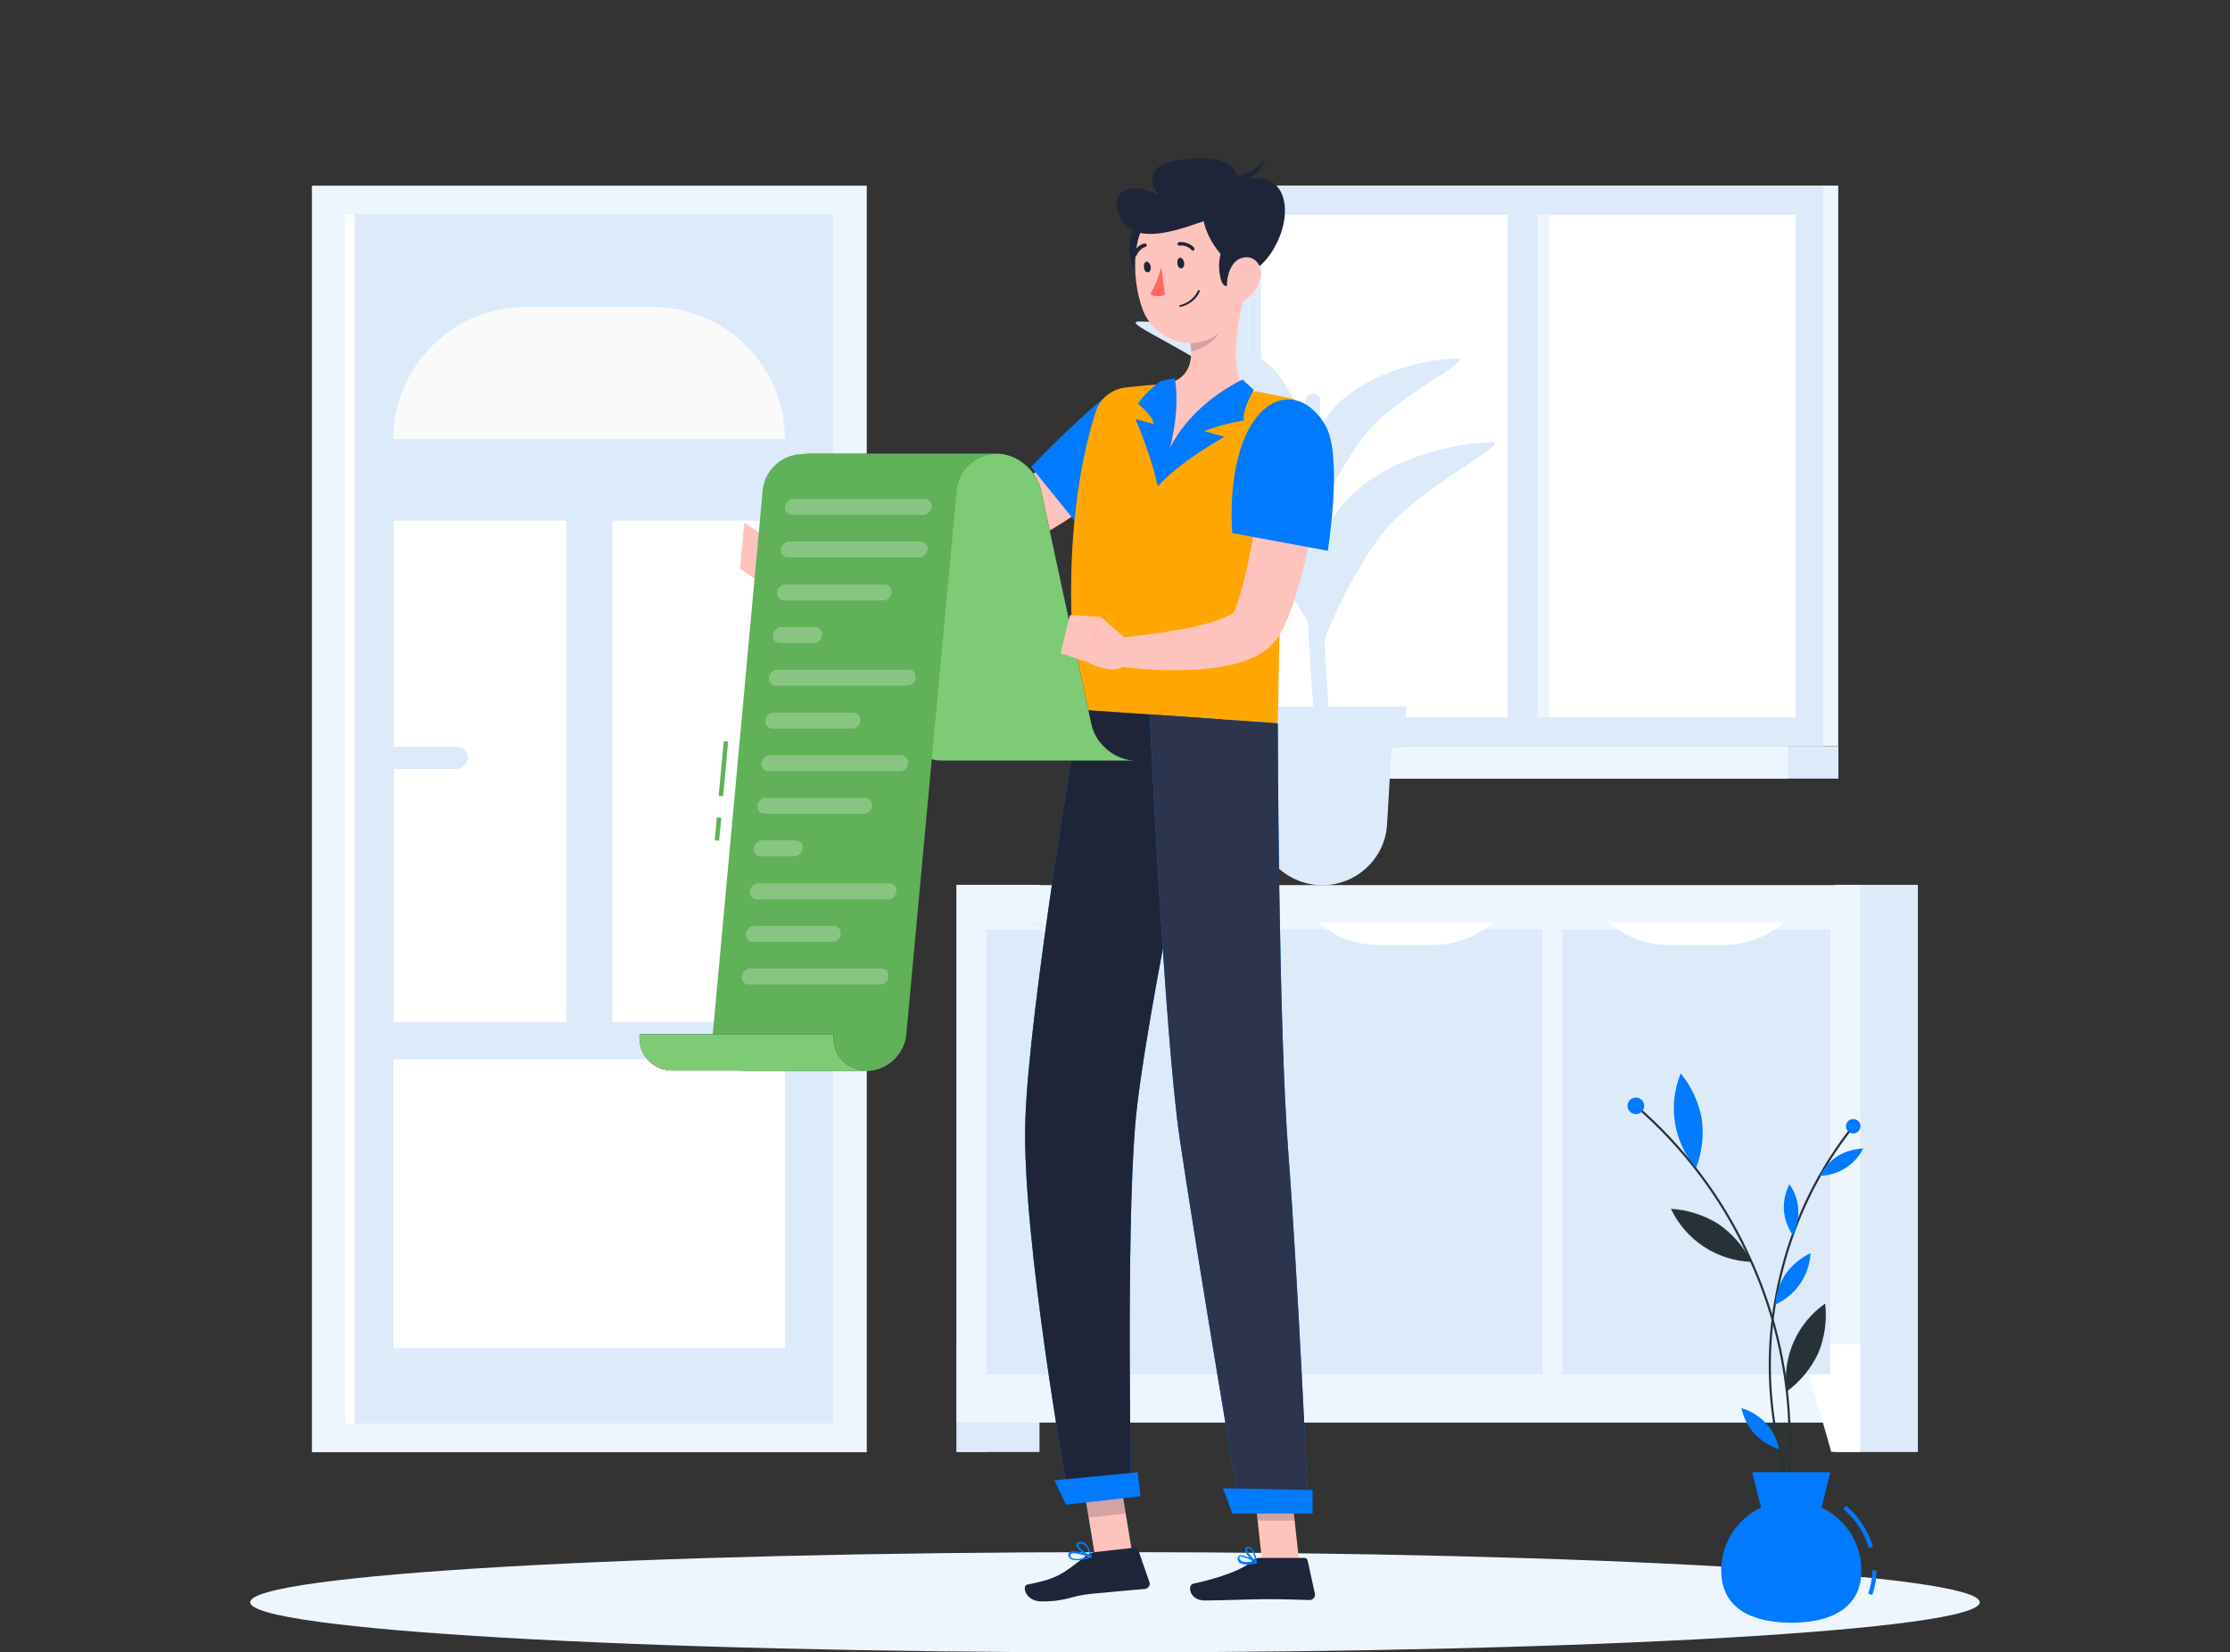 <svg width="166" height="123" viewBox="0 0 166 123" fill="none" xmlns="http://www.w3.org/2000/svg">
<rect x="0" y="0" width="166" height="123" fill="#333333" stroke="none"/>
<path d="M71.205 108.086H77.38V65.864H71.205V108.086Z" fill="#DCEAF9"/>
<path d="M73.372 108.079H71.214V100.057H75.663L73.372 108.079Z" fill="#DCEAF9"/>
<path d="M136.59 108.086H142.766V65.864H136.59V108.086Z" fill="#DCEAF9"/>
<path d="M71.211 105.896L138.475 105.896V65.886H71.211V105.896Z" fill="#EDF6FF"/>
<path d="M136.319 108.079H138.477V100.057H134.028L136.319 108.079Z" fill="white"/>
<path d="M116.295 69.193V102.303H136.248V69.193H116.295Z" fill="#DCEAF9"/>
<path d="M124.301 70.347H128.252C129.978 70.347 131.605 69.72 132.767 68.663H119.752C120.948 69.753 122.574 70.347 124.301 70.347Z" fill="white"/>
<path d="M94.865 69.177V102.287H114.818V69.177H94.865Z" fill="#DCEAF9"/>
<path d="M102.654 70.347H106.605C108.332 70.347 109.958 69.72 111.12 68.663H98.106C99.334 69.753 100.961 70.347 102.654 70.347Z" fill="white"/>
<path d="M73.435 69.194V102.304H93.388V69.194H73.435Z" fill="#DCEAF9"/>
<path d="M81.24 70.347H85.191C86.918 70.347 88.544 69.72 89.706 68.663H76.692C77.887 69.753 79.514 70.347 81.24 70.347Z" fill="#F0F0F0"/>
<path d="M23.22 108.102H64.52L64.52 13.822H23.22L23.22 108.102Z" fill="#EDF6FF"/>
<path d="M62.019 105.955L62.019 15.933L25.765 15.933L25.765 105.955H62.019Z" fill="#DCEAF9"/>
<path d="M58.432 32.681C58.432 27.267 54.016 22.844 48.538 22.844H39.176C33.731 22.844 29.282 27.234 29.282 32.681H58.432Z" fill="#FAFAFA"/>
<path d="M58.438 100.347L58.438 78.856H29.288L29.288 100.347H58.438Z" fill="white"/>
<path d="M58.432 38.755H45.584V76.091H58.432V38.755Z" fill="white"/>
<path d="M42.164 38.755H29.315V76.091H42.164V38.755Z" fill="white"/>
<path d="M33.963 57.242H28.718C28.253 57.242 27.888 56.878 27.888 56.416C27.888 55.954 28.253 55.591 28.718 55.591H33.996C34.461 55.591 34.827 55.954 34.827 56.416C34.793 56.878 34.428 57.242 33.963 57.242Z" fill="#DCEAF9"/>
<path d="M26.387 105.964L26.387 15.942H25.723L25.723 105.964H26.387Z" fill="white"/>
<path d="M92.117 55.542L136.837 55.542V13.816L92.117 13.816V55.542Z" fill="#EDF6FF"/>
<path d="M90.99 55.542L135.711 55.542V13.816L90.99 13.816V55.542Z" fill="#DCEAF9"/>
<path d="M88.378 57.958L136.85 57.958V55.548L88.378 55.548V57.958Z" fill="#DCEAF9"/>
<path d="M87.094 57.958L133.076 57.958V55.548L87.094 55.548V57.958Z" fill="#EDF6FF"/>
<path d="M133.667 53.393V15.991L92.963 15.991V53.393L133.667 53.393Z" fill="white"/>
<path d="M114.477 53.393V15.991H112.219V53.393H114.477Z" fill="#DCEAF9"/>
<path d="M93.862 53.39V15.989H92.999V53.39H93.862Z" fill="#DCEAF9"/>
<path d="M115.333 53.367V15.965H114.47V53.367H115.333Z" fill="#EDF6FF"/>
<path d="M98.106 56.647C97.276 48.163 96.712 34.431 97.143 29.809C97.143 29.644 97.243 29.512 97.376 29.413C97.774 29.149 98.305 29.413 98.272 29.875C98.206 32.153 98.106 37.864 98.604 47.668C98.837 52.554 99.202 55.921 98.969 56.614H98.106V56.647Z" fill="#DCEAF9"/>
<path d="M95.052 37.105C92.694 34.53 87.914 32.681 83.033 32.681C81.108 32.681 88.843 35.685 92.064 39.019C94.554 41.594 97.376 45.919 98.338 48.328C97.741 43.278 97.376 39.679 95.052 37.105Z" fill="#DCEAF9"/>
<path d="M99.7 37.897C101.659 35.19 106.141 33.143 110.988 32.912C112.88 32.813 105.643 36.213 102.92 39.679C100.829 42.386 98.671 46.843 98.073 49.286C97.94 44.169 97.741 40.571 99.7 37.897Z" fill="#DCEAF9"/>
<path d="M94.952 27.663C92.96 25.485 88.91 23.9 84.793 23.933C83.166 23.933 89.74 26.475 92.462 29.281C94.587 31.46 96.977 35.124 97.774 37.171C97.21 32.879 96.911 29.842 94.952 27.663Z" fill="#DCEAF9"/>
<path d="M98.87 30.898C100.53 28.621 104.315 26.871 108.431 26.673C110.058 26.607 103.916 29.446 101.592 32.384C99.799 34.662 97.973 38.425 97.475 40.505C97.376 36.213 97.243 33.176 98.87 30.898Z" fill="#DCEAF9"/>
<path d="M98.438 65.891C95.882 65.891 93.757 63.91 93.591 61.368L93.159 54.006H103.684L103.252 61.368C103.119 63.877 100.994 65.891 98.438 65.891Z" fill="#DCEAF9"/>
<path d="M104.381 55.657H92.495L92.163 52.587H104.713L104.381 55.657Z" fill="#DCEAF9"/>
<path d="M83 123C118.553 123 147.375 121.33 147.375 119.27C147.375 117.21 118.553 115.539 83 115.539C47.447 115.539 18.625 117.21 18.625 119.27C18.625 121.33 47.447 123 83 123Z" fill="#EDF6FF"/>
<path d="M84.295 115.704L81.54 116.002L80.51 109.762L83.266 109.432L84.295 115.704Z" fill="#FFC3BD"/>
<path d="M96.712 116.299H93.957L93.259 109.927H96.015L96.712 116.299Z" fill="#FFC3BD"/>
<path d="M93.724 115.969H97.11C97.21 115.969 97.309 116.035 97.343 116.167L97.874 118.609C97.94 118.874 97.741 119.105 97.475 119.105C96.38 119.072 95.583 119.039 94.222 119.039C93.392 119.039 90.835 119.138 89.674 119.138C88.545 119.138 88.346 117.982 88.844 117.883C90.968 117.421 92.595 116.794 93.259 116.167C93.392 116.035 93.558 115.969 93.724 115.969Z" fill="#1E2538"/>
<path d="M81.473 115.539L84.461 115.209C84.561 115.209 84.694 115.275 84.727 115.374L85.557 117.751C85.656 117.982 85.49 118.246 85.225 118.279C84.129 118.378 82.569 118.51 81.207 118.643C79.614 118.808 79.348 119.237 77.456 119.204C76.327 119.171 76.028 118.015 76.493 117.949C78.684 117.52 79.083 117.19 80.809 115.837C81.041 115.672 81.241 115.572 81.473 115.539Z" fill="#1E2538"/>
<path d="M83.93 35.421C83 36.18 82.07 36.84 81.141 37.534C80.211 38.194 79.215 38.854 78.219 39.448C77.223 40.043 76.194 40.637 75.132 41.165C74.069 41.693 72.94 42.188 71.712 42.584C71.413 42.684 71.115 42.75 70.749 42.849C70.351 42.948 70.052 42.981 69.72 43.014C69.089 43.08 68.525 43.113 67.927 43.146C66.765 43.212 65.603 43.212 64.474 43.179C62.184 43.146 59.926 43.047 57.635 42.849L57.602 40.769C59.827 40.472 62.084 40.241 64.308 39.977C65.404 39.845 66.533 39.712 67.595 39.581C68.126 39.514 68.658 39.415 69.156 39.316C69.388 39.283 69.654 39.217 69.786 39.184C69.986 39.118 70.218 39.052 70.45 38.953C71.347 38.59 72.276 38.128 73.206 37.6C74.136 37.072 75.032 36.51 75.962 35.916C76.858 35.322 77.754 34.695 78.651 34.068C79.547 33.44 80.444 32.78 81.274 32.12L83.93 35.421Z" fill="#FFC3BD"/>
<path d="M86.619 33.077C86.221 35.685 80.71 39.647 80.71 39.647L76.759 34.761C76.759 34.761 79.614 31.724 82.27 29.545C84.063 28.126 87.051 30.238 86.619 33.077Z" fill="#007AFF"/>
<path d="M58.399 41L56.839 39.878L56.673 43.377C56.673 43.377 57.536 43.377 57.868 42.75L58.399 41Z" fill="#FFC3BD"/>
<path d="M55.411 38.887L55.079 42.32L56.639 43.41L56.839 39.911L55.411 38.887Z" fill="#FFC3BD"/>
<path opacity="0.2" d="M80.51 109.762L81.041 112.965L83.797 112.667L83.266 109.432L80.51 109.762Z" fill="#1E2538"/>
<path opacity="0.2" d="M96.015 109.927H93.259L93.624 113.196H96.38L96.015 109.927Z" fill="#1E2538"/>
<path d="M96.048 29.644C96.911 29.842 97.442 30.7 97.243 31.559C96.612 34.101 96.18 36.642 95.882 39.085C95.616 41.231 95.45 43.245 95.35 45.093C95.118 49.418 95.218 52.719 95.085 53.841C92.927 53.676 84.76 53.115 80.311 52.818C78.817 41.132 80.576 33.671 81.573 30.634C81.871 29.677 82.734 28.984 83.731 28.852C84.295 28.786 84.992 28.72 85.689 28.654C85.955 28.654 86.187 28.621 86.453 28.621C88.113 28.588 90.868 28.819 92.728 29.05C93.126 29.083 93.525 29.149 93.923 29.215C94.72 29.38 95.45 29.512 96.048 29.644Z" fill="#FFA700"/>
<path d="M92.629 22.018C92.097 23.999 91.433 27.663 92.761 29.083C89.342 31.361 87.15 34.596 86.52 33.903C86.188 33.539 86.055 29.281 86.487 28.654C88.777 28.291 88.844 26.607 88.545 25.023L92.629 22.018Z" fill="#FFC3BD"/>
<path d="M92.496 28.258C92.496 28.258 86.918 30.701 86.188 36.213C87.715 34.431 91.134 32.516 91.134 32.516L89.64 32.087C89.64 32.087 90.968 31.559 92.595 31.295C92.429 30.535 93.326 29.017 93.326 29.017L92.496 28.258Z" fill="#007AFF"/>
<path d="M87.449 28.159C87.449 28.159 88.179 31.295 86.154 36.18C85.855 34.299 84.527 31.196 84.527 31.196L85.888 31.559C85.888 31.559 85.822 30.932 84.727 30.073C85.125 29.281 86.42 28.357 86.42 28.357L87.449 28.159Z" fill="#007AFF"/>
<path opacity="0.2" d="M90.969 23.24L88.545 25.023C88.611 25.386 88.644 25.782 88.644 26.145C89.508 26.079 90.769 25.221 90.902 24.329C91.002 23.867 91.002 23.438 90.969 23.24Z" fill="#1E2538"/>
<path d="M85.523 16.274C84.162 16.341 83.432 18.651 84.793 20.566C86.187 22.448 87.349 16.175 85.523 16.274Z" fill="#1E2538"/>
<path d="M92.197 18.288C92.362 21.028 92.595 22.613 91.367 24.164C89.54 26.508 86.055 25.65 85.058 23.042C84.195 20.665 84.062 16.605 86.586 15.218C89.109 13.865 92.031 15.581 92.197 18.288Z" fill="#FFC3BD"/>
<path d="M92.595 20.401C90.504 19.081 89.773 17.331 89.607 16.473C88.81 16.671 84.793 18.486 83.565 16.473C82.336 14.459 83.897 13.271 86.188 14.525C85.158 12.742 86.088 11.851 89.308 11.785C92.496 11.719 92.097 13.568 92.097 13.568C92.097 13.568 94.521 12.511 95.384 14.36C96.347 16.44 94.521 20.071 92.595 20.401Z" fill="#1E2538"/>
<path d="M91.533 13.039C91.566 13.039 92.761 13.336 94.122 11.95C93.89 13.105 91.765 13.898 91.765 13.898L91.533 13.039Z" fill="#1E2538"/>
<path d="M93.126 17.034C91.865 16.605 90.305 18.486 90.869 20.764C91.433 23.009 94.853 17.628 93.126 17.034Z" fill="#1E2538"/>
<path d="M93.856 20.566C93.724 21.292 93.292 21.886 92.794 22.25C92.031 22.778 91.367 22.183 91.333 21.325C91.3 20.566 91.632 19.345 92.528 19.18C93.359 18.981 93.989 19.741 93.856 20.566Z" fill="#FFC3BD"/>
<path d="M84.494 83.849C85.158 75.794 90.039 53.511 90.039 53.511L80.344 52.851C80.344 52.851 76.593 74.969 76.327 83.353C76.028 92.068 79.547 111.479 79.547 111.479L84.195 110.951C84.195 110.951 83.83 91.936 84.494 83.849Z" fill="#007AFF"/>
<path d="M84.494 83.849C85.158 75.794 90.039 53.511 90.039 53.511L80.344 52.851C80.344 52.851 76.593 74.969 76.327 83.353C76.028 92.068 79.547 111.479 79.547 111.479L84.195 110.951C84.195 110.951 83.83 91.936 84.494 83.849Z" fill="#1E2538"/>
<path opacity="0.2" d="M86.387 61.038C84.428 63.514 84.395 72.262 85.158 78.732C85.889 74.077 87.017 68.168 88.013 63.217L86.387 61.038Z" fill="#1E2538"/>
<path d="M85.59 53.181C85.59 53.181 86.652 76.751 87.814 84.74C89.109 93.488 92.329 112.568 92.329 112.568H97.409C97.409 112.568 96.579 94.577 95.915 85.994C95.151 76.223 95.118 53.841 95.118 53.841L85.59 53.181Z" fill="#007AFF"/>
<path d="M85.59 53.181C85.59 53.181 86.652 76.751 87.814 84.74C89.109 93.488 92.329 112.568 92.329 112.568H97.409C97.409 112.568 96.579 94.577 95.915 85.994C95.151 76.223 95.118 53.841 95.118 53.841L85.59 53.181Z" fill="#2C354D"/>
<path d="M91.732 112.667H97.708V110.918L91.035 110.786L91.732 112.667Z" fill="#007AFF"/>
<path d="M79.348 112.007L84.892 111.38L84.693 109.597L78.485 110.192L79.348 112.007Z" fill="#007AFF"/>
<path d="M88.147 19.543C88.18 19.774 88.08 19.972 87.947 19.972C87.814 20.005 87.648 19.84 87.648 19.609C87.615 19.378 87.715 19.18 87.848 19.18C87.981 19.18 88.113 19.345 88.147 19.543Z" fill="#1E2538"/>
<path d="M85.656 19.84C85.689 20.071 85.59 20.269 85.457 20.269C85.324 20.302 85.158 20.137 85.158 19.906C85.125 19.675 85.225 19.477 85.358 19.477C85.49 19.477 85.623 19.642 85.656 19.84Z" fill="#1E2538"/>
<path d="M86.453 19.873C86.453 19.873 86.088 21.193 85.623 21.886C86.055 22.216 86.719 21.952 86.719 21.952L86.453 19.873Z" fill="#FF6961"/>
<path d="M88.843 18.651C88.81 18.651 88.744 18.651 88.71 18.618C88.312 18.189 87.814 18.288 87.814 18.288C87.748 18.288 87.681 18.255 87.648 18.189C87.648 18.123 87.681 18.057 87.748 18.024C87.781 18.024 88.378 17.925 88.876 18.42C88.943 18.486 88.91 18.552 88.876 18.618C88.876 18.651 88.843 18.651 88.843 18.651Z" fill="#1E2538"/>
<path d="M87.881 22.844C88.976 22.58 89.308 21.721 89.308 21.688C89.308 21.655 89.308 21.622 89.275 21.589C89.242 21.589 89.209 21.589 89.176 21.622C89.176 21.622 88.877 22.448 87.848 22.712C87.814 22.712 87.781 22.745 87.781 22.811C87.814 22.811 87.848 22.844 87.881 22.844Z" fill="#1E2538"/>
<path d="M84.461 19.113C84.428 19.113 84.395 19.113 84.395 19.113C84.329 19.081 84.295 19.015 84.329 18.948C84.561 18.255 85.159 18.123 85.192 18.123C85.258 18.09 85.325 18.156 85.358 18.222C85.391 18.288 85.324 18.354 85.258 18.387C85.225 18.387 84.793 18.519 84.594 19.047C84.528 19.081 84.495 19.113 84.461 19.113Z" fill="#1E2538"/>
<path d="M92.794 116.464C92.595 116.464 92.396 116.431 92.263 116.332C92.164 116.233 92.13 116.134 92.13 116.002C92.13 115.903 92.197 115.837 92.23 115.804C92.529 115.638 93.425 116.2 93.525 116.266C93.558 116.266 93.558 116.299 93.558 116.332C93.558 116.365 93.525 116.365 93.525 116.398C93.326 116.398 93.06 116.464 92.794 116.464ZM92.396 115.87C92.363 115.87 92.33 115.87 92.296 115.87C92.263 115.87 92.263 115.903 92.263 115.936C92.263 116.035 92.296 116.101 92.363 116.167C92.529 116.299 92.861 116.299 93.359 116.233C93.027 116.101 92.595 115.87 92.396 115.87Z" fill="#007AFF"/>
<path d="M93.491 116.365C93.159 116.2 92.628 115.605 92.695 115.308C92.695 115.242 92.761 115.143 92.894 115.143C92.993 115.143 93.093 115.143 93.159 115.242C93.491 115.506 93.558 116.299 93.558 116.332C93.558 116.365 93.558 116.365 93.525 116.398C93.525 116.365 93.525 116.365 93.491 116.365ZM92.96 115.242C92.927 115.242 92.927 115.242 92.96 115.242C92.861 115.242 92.827 115.308 92.827 115.308C92.794 115.473 93.159 115.936 93.425 116.167C93.392 115.936 93.292 115.473 93.093 115.308C93.06 115.275 92.993 115.242 92.96 115.242Z" fill="#007AFF"/>
<path d="M81.241 115.936C80.809 116.068 80.012 116.266 79.68 116.035C79.581 115.969 79.514 115.87 79.514 115.737C79.514 115.671 79.547 115.605 79.614 115.539C79.913 115.308 81.108 115.737 81.241 115.803C81.274 115.803 81.274 115.837 81.274 115.87C81.307 115.903 81.274 115.936 81.241 115.936ZM79.713 115.671C79.68 115.704 79.647 115.704 79.68 115.77C79.68 115.87 79.713 115.936 79.78 115.969C79.979 116.101 80.411 116.068 81.008 115.903C80.543 115.704 79.913 115.539 79.713 115.671Z" fill="#007AFF"/>
<path d="M81.241 115.936C81.241 115.936 81.207 115.936 81.174 115.936C80.809 115.837 80.112 115.308 80.112 114.978C80.112 114.912 80.145 114.813 80.344 114.78C80.477 114.747 80.61 114.78 80.709 114.846C81.108 115.077 81.241 115.837 81.241 115.837C81.307 115.903 81.274 115.903 81.241 115.936C81.274 115.936 81.274 115.936 81.241 115.936ZM80.311 114.945C80.278 114.978 80.278 115.011 80.278 115.011C80.278 115.209 80.776 115.605 81.141 115.771C81.075 115.572 80.942 115.143 80.676 114.978C80.577 114.912 80.51 114.912 80.411 114.912C80.377 114.912 80.344 114.945 80.311 114.945Z" fill="#007AFF"/>
<path d="M98.405 33.639C98.338 34.728 98.206 35.718 98.073 36.742C97.94 37.765 97.774 38.788 97.575 39.812C97.176 41.858 96.678 43.905 95.882 45.952L95.55 46.711L95.45 46.909L95.417 46.942L95.384 47.008L95.284 47.206C95.151 47.437 94.985 47.668 94.819 47.833C94.487 48.196 94.155 48.461 93.823 48.659C93.491 48.857 93.192 48.989 92.86 49.121C91.632 49.583 90.536 49.715 89.441 49.814C87.283 49.979 85.191 49.88 83.1 49.583L83.166 47.503L84.627 47.338C85.125 47.272 85.59 47.206 86.088 47.14C87.05 47.008 88.013 46.843 88.943 46.645C89.839 46.447 90.736 46.183 91.4 45.853C91.698 45.688 91.931 45.489 91.931 45.456C91.931 45.423 91.831 45.622 91.964 45.291L92.196 44.664C92.728 42.915 93.126 41 93.425 39.085C93.591 38.128 93.724 37.171 93.856 36.18C93.989 35.223 94.089 34.233 94.188 33.308L98.405 33.639Z" fill="#FFC3BD"/>
<path d="M98.638 31.625C99.999 33.87 98.837 41 98.837 41L91.732 39.679C91.732 39.679 91.334 35.619 92.695 32.483C94.189 29.083 97.011 28.885 98.638 31.625Z" fill="#007AFF"/>
<path d="M81.241 53.907L77.489 36.477C77.157 34.992 75.696 33.77 74.202 33.77H62.483H59.76C61.254 33.77 62.748 34.992 63.047 36.477L66.799 53.907C67.131 55.393 68.591 56.614 70.085 56.614H81.805H84.527C83.033 56.614 81.573 55.426 81.241 53.907Z" fill="#1E2538"/>
<path d="M81.241 53.907L77.489 36.477C77.157 34.992 75.696 33.77 74.202 33.77H62.483H59.76C61.254 33.77 62.748 34.992 63.047 36.477L66.799 53.907C67.131 55.393 68.591 56.614 70.085 56.614H81.805H84.527C83.033 56.614 81.573 55.426 81.241 53.907Z" fill="#7ECB76"/>
<path d="M53.876 55.164L53.498 59.24L53.829 59.27L54.207 55.194L53.876 55.164Z" fill="#60B158"/>
<path d="M53.362 60.841L53.204 62.55L53.535 62.58L53.693 60.871L53.362 60.841Z" fill="#60B158"/>
<path d="M59.727 33.803H71.447H74.169C72.675 33.803 71.347 35.025 71.214 36.51L67.463 77.015C67.33 78.501 66.002 79.722 64.508 79.722H55.511C54.017 79.722 52.921 78.501 53.054 77.015L56.772 36.51C56.905 34.992 58.233 33.803 59.727 33.803Z" fill="#60B158"/>
<path d="M62.051 76.982C61.918 78.468 63.014 79.689 64.508 79.689H61.785H50.066C48.572 79.689 47.476 78.468 47.609 76.982H62.051Z" fill="#1E2538"/>
<path d="M62.051 76.982C61.918 78.468 63.014 79.689 64.508 79.689H61.785H50.066C48.572 79.689 47.476 78.468 47.609 76.982H62.051Z" fill="#7ECB76"/>
<g opacity="0.5">
<path opacity="0.5" d="M68.724 38.326H58.964C58.632 38.326 58.399 38.062 58.432 37.732C58.466 37.402 58.764 37.138 59.063 37.138H68.824C69.156 37.138 69.388 37.402 69.355 37.732C69.322 38.062 69.023 38.326 68.724 38.326Z" fill="white"/>
<path opacity="0.5" d="M68.426 41.495H58.665C58.333 41.495 58.101 41.231 58.134 40.901C58.167 40.571 58.466 40.307 58.765 40.307H68.526C68.858 40.307 69.09 40.571 69.057 40.901C69.024 41.231 68.758 41.495 68.426 41.495Z" fill="white"/>
<path opacity="0.5" d="M65.736 44.697H58.366C58.034 44.697 57.801 44.433 57.835 44.103C57.868 43.773 58.167 43.509 58.465 43.509H65.836C66.168 43.509 66.4 43.773 66.367 44.103C66.334 44.433 66.068 44.697 65.736 44.697Z" fill="white"/>
<path opacity="0.5" d="M60.558 47.866H58.068C57.736 47.866 57.503 47.602 57.536 47.272C57.57 46.942 57.868 46.678 58.167 46.678H60.657C60.989 46.678 61.222 46.942 61.188 47.272C61.188 47.602 60.89 47.866 60.558 47.866Z" fill="white"/>
<path opacity="0.5" d="M67.563 51.035H57.769C57.437 51.035 57.204 50.771 57.237 50.441C57.271 50.111 57.569 49.847 57.868 49.847H67.629C67.961 49.847 68.194 50.111 68.16 50.441C68.16 50.771 67.862 51.035 67.563 51.035Z" fill="white"/>
<path opacity="0.5" d="M63.413 54.237H57.503C57.171 54.237 56.939 53.973 56.972 53.643C57.005 53.313 57.304 53.049 57.603 53.049H63.512C63.844 53.049 64.077 53.313 64.043 53.643C64.01 53.973 63.745 54.237 63.413 54.237Z" fill="white"/>
<path opacity="0.5" d="M66.965 57.407H57.204C56.872 57.407 56.64 57.142 56.673 56.812C56.706 56.482 57.005 56.218 57.304 56.218H67.065C67.397 56.218 67.629 56.482 67.596 56.812C67.596 57.142 67.297 57.407 66.965 57.407Z" fill="white"/>
<path opacity="0.5" d="M64.276 60.576H56.905C56.573 60.576 56.341 60.312 56.374 59.981C56.407 59.651 56.706 59.387 57.005 59.387H64.375C64.707 59.387 64.94 59.651 64.907 59.981C64.907 60.312 64.608 60.576 64.276 60.576Z" fill="white"/>
<path opacity="0.5" d="M59.13 63.745H56.64C56.308 63.745 56.075 63.481 56.109 63.151C56.142 62.82 56.441 62.556 56.739 62.556H59.229C59.561 62.556 59.794 62.82 59.761 63.151C59.727 63.481 59.429 63.745 59.13 63.745Z" fill="white"/>
<path opacity="0.5" d="M66.102 66.947H56.341C56.009 66.947 55.777 66.683 55.81 66.353C55.843 66.022 56.142 65.758 56.441 65.758H66.201C66.533 65.758 66.766 66.022 66.733 66.353C66.699 66.683 66.434 66.947 66.102 66.947Z" fill="white"/>
<path opacity="0.5" d="M61.952 70.116H56.042C55.71 70.116 55.478 69.852 55.511 69.522C55.544 69.192 55.843 68.927 56.142 68.927H62.051C62.383 68.927 62.616 69.192 62.583 69.522C62.583 69.852 62.284 70.116 61.952 70.116Z" fill="white"/>
<path opacity="0.5" d="M65.504 73.285H55.743C55.411 73.285 55.179 73.021 55.212 72.691C55.245 72.361 55.544 72.097 55.843 72.097H65.604C65.936 72.097 66.168 72.361 66.135 72.691C66.135 73.021 65.836 73.285 65.504 73.285Z" fill="white"/>
</g>
<path d="M84.063 47.767L81.938 45.919L80.942 49.286C80.942 49.286 83.1 50.441 83.83 49.385L84.063 47.767Z" fill="#FFC3BD"/>
<path d="M79.647 45.787L78.95 48.626L80.942 49.286L81.938 45.919L79.647 45.787Z" fill="#FFC3BD"/>
<path d="M132.376 115.152C132.37 115.152 132.365 115.152 132.359 115.151C132.349 115.148 132.339 115.144 132.33 115.138C132.322 115.132 132.314 115.125 132.308 115.116C132.303 115.107 132.299 115.097 132.297 115.087C132.295 115.076 132.295 115.066 132.298 115.055C133.951 107.345 133.177 100.025 129.998 93.298C128.045 89.119 125.225 85.397 121.723 82.378C121.715 82.371 121.708 82.363 121.703 82.354C121.698 82.345 121.695 82.335 121.694 82.324C121.693 82.314 121.694 82.303 121.697 82.293C121.7 82.284 121.705 82.274 121.712 82.266C121.718 82.258 121.727 82.251 121.736 82.246C121.745 82.242 121.755 82.239 121.766 82.238C121.776 82.237 121.787 82.238 121.797 82.241C121.807 82.244 121.816 82.249 121.824 82.256C125.344 85.29 128.179 89.03 130.142 93.23C133.337 99.989 134.115 107.344 132.454 115.088C132.45 115.106 132.441 115.122 132.426 115.134C132.412 115.146 132.394 115.152 132.376 115.152Z" fill="#263238"/>
<path d="M135.358 100.708C134.828 101.848 134.018 102.837 133.002 103.584C132.829 102.336 133.005 101.065 133.51 99.91C134.015 98.754 134.83 97.76 135.866 97.034C136.009 98.281 135.835 99.545 135.358 100.708Z" fill="#263238"/>
<path d="M127.932 91.123C128.968 91.842 129.806 92.808 130.367 93.934C129.101 93.883 127.873 93.488 126.817 92.791C125.762 92.094 124.92 91.121 124.383 89.981C125.644 90.059 126.864 90.452 127.932 91.123Z" fill="#263238"/>
<path d="M126.675 83.269C126.846 84.514 126.7 85.781 126.249 86.954C125.427 85.995 124.886 84.83 124.686 83.586C124.485 82.343 124.633 81.068 125.112 79.902C125.909 80.876 126.446 82.034 126.675 83.269Z" fill="#007AFF"/>
<path d="M122.39 82.251C122.403 82.373 122.38 82.495 122.324 82.603C122.267 82.711 122.179 82.8 122.072 82.859C121.964 82.917 121.842 82.943 121.72 82.933C121.598 82.922 121.481 82.876 121.386 82.799C121.29 82.723 121.219 82.62 121.183 82.504C121.146 82.388 121.144 82.263 121.179 82.146C121.213 82.029 121.281 81.925 121.375 81.847C121.469 81.768 121.584 81.719 121.706 81.706C121.87 81.688 122.033 81.736 122.162 81.838C122.29 81.94 122.372 82.089 122.39 82.251Z" fill="#007AFF"/>
<path d="M134.248 113.577C134.232 113.577 134.217 113.572 134.204 113.564C134.19 113.555 134.18 113.543 134.174 113.528C131.492 107.184 130.956 100.781 132.58 94.495C133.57 90.592 135.38 86.942 137.89 83.784C137.904 83.769 137.923 83.76 137.943 83.759C137.964 83.757 137.984 83.764 138 83.777C138.015 83.79 138.026 83.808 138.028 83.828C138.031 83.849 138.025 83.869 138.013 83.885C135.518 87.025 133.719 90.654 132.734 94.534C131.119 100.786 131.652 107.156 134.32 113.468C134.324 113.477 134.326 113.487 134.327 113.498C134.327 113.508 134.325 113.519 134.321 113.528C134.317 113.538 134.311 113.547 134.303 113.554C134.296 113.561 134.287 113.567 134.278 113.571C134.268 113.575 134.258 113.577 134.248 113.577Z" fill="#263238"/>
<path d="M130.6 106.733C131.106 107.258 131.736 107.648 132.433 107.867C132.292 107.152 131.955 106.489 131.46 105.952C130.965 105.414 130.331 105.022 129.627 104.818C129.785 105.528 130.119 106.186 130.6 106.733Z" fill="#007AFF"/>
<path d="M132.919 94.831C132.472 95.514 132.206 96.299 132.145 97.113C132.894 96.775 133.536 96.239 134 95.563C134.463 94.888 134.731 94.098 134.774 93.281C134.034 93.635 133.396 94.168 132.919 94.831Z" fill="#007AFF"/>
<path d="M132.791 90.081C132.85 90.747 133.076 91.388 133.45 91.944C133.763 91.35 133.905 90.681 133.861 90.011C133.818 89.342 133.589 88.697 133.202 88.148C132.904 88.747 132.762 89.412 132.791 90.081Z" fill="#007AFF"/>
<path d="M136.79 86.056C136.229 86.425 135.77 86.929 135.456 87.52C136.131 87.511 136.79 87.316 137.361 86.959C137.933 86.602 138.394 86.095 138.695 85.494C138.022 85.519 137.367 85.713 136.79 86.056Z" fill="#007AFF"/>
<path d="M137.416 83.877C137.424 83.982 137.464 84.083 137.53 84.166C137.596 84.249 137.685 84.311 137.786 84.344C137.887 84.376 137.996 84.379 138.099 84.35C138.201 84.321 138.293 84.263 138.362 84.182C138.431 84.102 138.475 84.003 138.487 83.898C138.5 83.792 138.481 83.686 138.432 83.592C138.384 83.497 138.309 83.419 138.216 83.368C138.123 83.316 138.016 83.293 137.91 83.301C137.768 83.312 137.636 83.379 137.543 83.487C137.45 83.595 137.405 83.735 137.416 83.877Z" fill="#007AFF"/>
<path d="M139.366 118.736L139.067 118.626C139.267 118.07 139.366 117.484 139.359 116.893H139.678C139.685 117.521 139.58 118.145 139.366 118.736Z" fill="#007AFF"/>
<path d="M139.117 115.235C138.784 114.101 138.122 113.089 137.214 112.327L137.42 112.085C138.376 112.888 139.072 113.952 139.423 115.145L139.117 115.235Z" fill="#007AFF"/>
<path d="M135.601 112.221L136.247 109.588H130.438L131.085 112.221C130.198 112.643 129.45 113.306 128.926 114.133C128.402 114.959 128.124 115.916 128.124 116.893C128.124 119.759 130.46 120.792 133.343 120.792C136.226 120.792 138.562 119.757 138.562 116.893C138.561 115.916 138.283 114.959 137.759 114.133C137.235 113.306 136.487 112.643 135.601 112.221Z" fill="#007AFF"/>
</svg>
